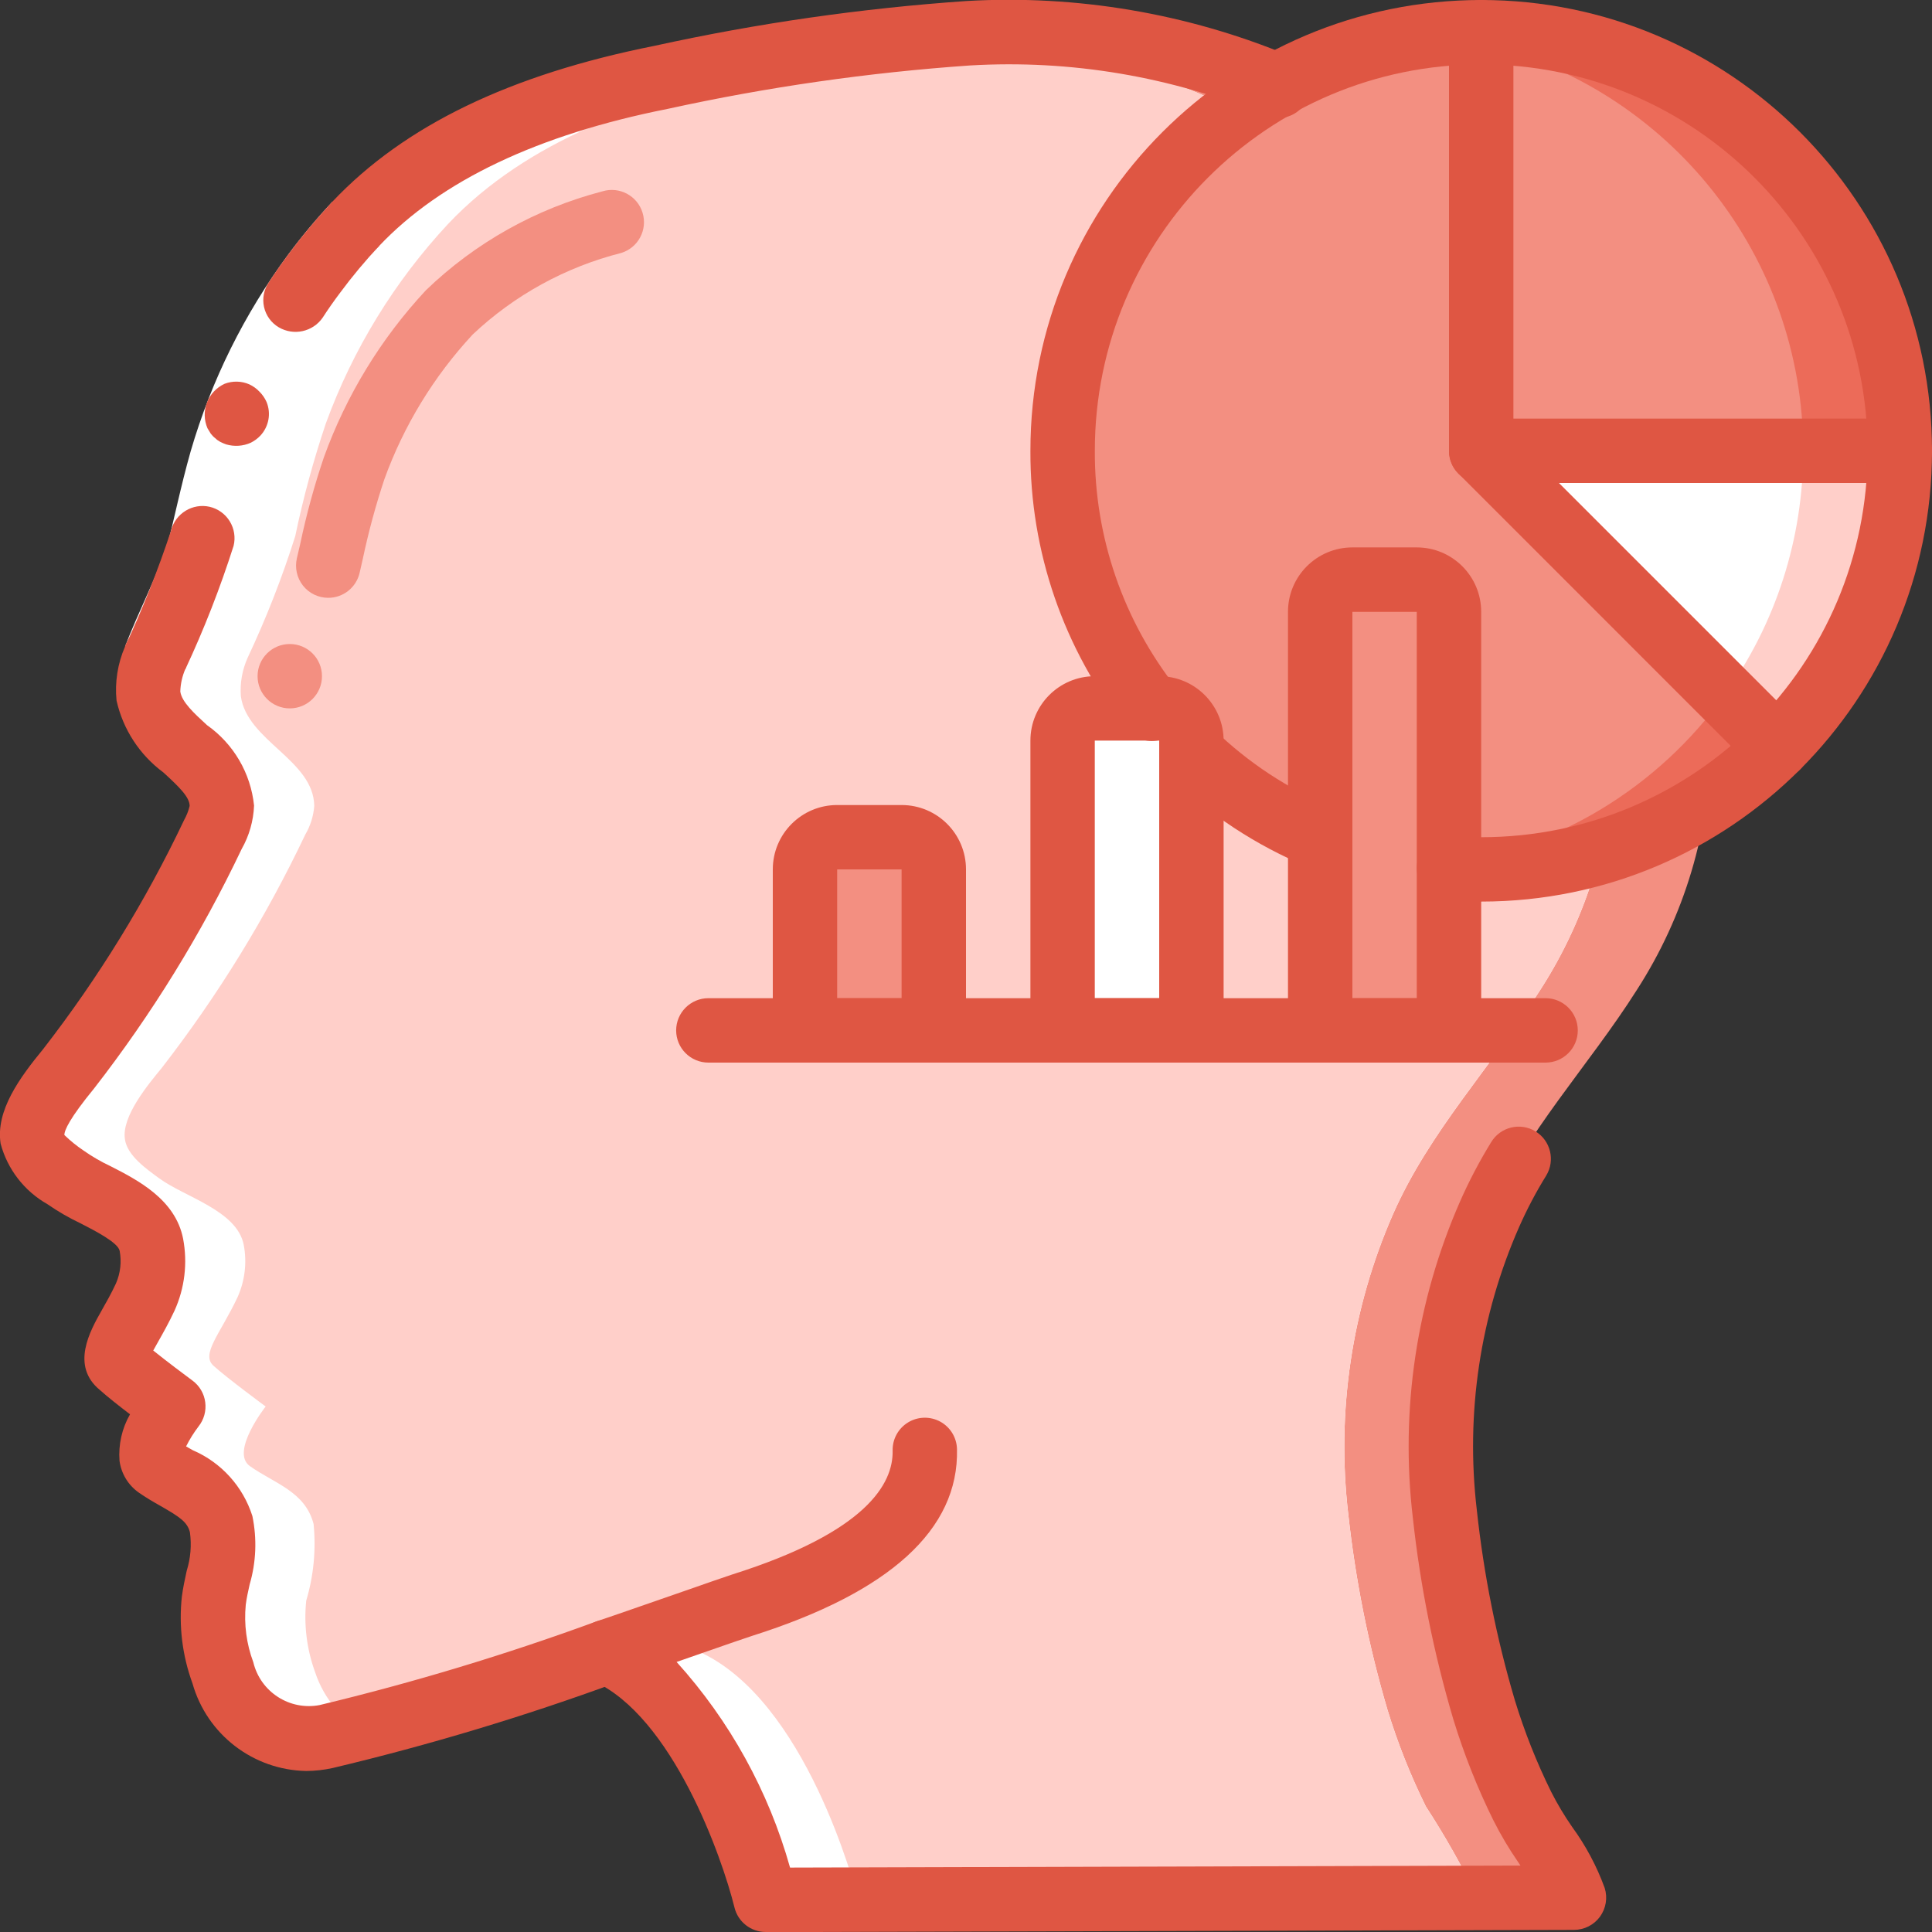 <svg width="44" height="44" viewBox="0 0 44 44" fill="none" xmlns="http://www.w3.org/2000/svg">
<rect x="0" y="0" width="44" height="44" fill="#333333" stroke="none"/>
<g clip-path="url(#clip0_157_6937)">
<path d="M33.924 27.654C32.986 29.797 32.634 32.151 32.905 34.474C33.07 35.986 33.369 37.481 33.799 38.94C34.03 39.696 34.322 40.432 34.672 41.14C35.106 41.807 35.498 42.5 35.845 43.215L17.439 43.267V43.259C17.38 43.039 16.273 38.727 13.823 37.62C13.369 37.781 12.885 37.943 12.393 38.111C10.764 38.676 9.107 39.156 7.429 39.549C6.966 39.659 6.479 39.591 6.065 39.358C5.593 39.068 5.241 38.617 5.075 38.089C4.883 37.567 4.812 37.008 4.869 36.454C5.038 35.889 5.096 35.296 5.038 34.709C4.847 33.968 4.143 33.785 3.586 33.389C3.131 33.066 3.945 32.032 3.945 32.032C3.945 32.032 3.08 31.394 2.772 31.115C2.449 30.851 2.904 30.397 3.307 29.539C3.474 29.166 3.522 28.752 3.447 28.351C3.293 27.566 2.105 27.265 1.518 26.833C1.239 26.627 0.792 26.319 0.741 25.945C0.66 25.425 1.276 24.691 1.577 24.325C2.856 22.676 3.953 20.893 4.847 19.008C4.965 18.809 5.035 18.586 5.053 18.355C5.038 17.307 3.52 16.874 3.381 15.855C3.359 15.556 3.412 15.256 3.535 14.982C3.958 14.083 4.32 13.157 4.62 12.21C4.8 11.341 5.033 10.484 5.317 9.643C5.932 7.957 6.879 6.41 8.103 5.097C9.9 3.197 12.555 2.259 15.063 1.76C17.293 1.272 19.555 0.942 21.831 0.77C21.905 0.763 21.978 0.763 22.051 0.755C26.745 0.521 30.455 2.112 34.093 4.957C36.075 6.436 37.523 8.518 38.221 10.89C38.753 12.849 39.002 14.874 38.962 16.903C38.948 18.908 38.363 20.866 37.275 22.55C36.183 24.273 34.753 25.769 33.924 27.654Z" fill="#F38F81"/>
<path d="M31.724 27.654C30.785 29.797 30.434 32.151 30.705 34.474C30.87 35.986 31.169 37.481 31.599 38.94C31.83 39.696 32.122 40.431 32.472 41.14C32.906 41.807 33.298 42.5 33.645 43.215L19.543 43.252L17.439 43.259C17.387 43.061 16.5 39.615 14.571 38.082C14.342 37.898 14.091 37.743 13.823 37.62C13.801 37.627 13.787 37.635 13.765 37.642C13.325 37.796 12.863 37.95 12.393 38.111C12.386 38.104 12.371 38.097 12.364 38.089C12.141 37.898 11.891 37.74 11.623 37.62C10.384 38.053 8.954 38.529 7.649 38.918C7.091 39.087 6.556 39.233 6.065 39.358C5.593 39.068 5.241 38.617 5.075 38.089C4.883 37.567 4.812 37.008 4.869 36.454C5.038 35.889 5.096 35.296 5.038 34.709C4.847 33.968 4.143 33.785 3.586 33.389C3.131 33.066 3.945 32.032 3.945 32.032C3.945 32.032 3.08 31.394 2.772 31.115C2.449 30.851 2.904 30.397 3.307 29.539C3.474 29.166 3.522 28.752 3.447 28.351C3.293 27.566 2.105 27.265 1.518 26.833C1.239 26.627 0.792 26.319 0.741 25.945C0.66 25.425 1.276 24.691 1.577 24.325C2.856 22.676 3.953 20.893 4.847 19.008C4.965 18.809 5.035 18.586 5.053 18.355C5.038 17.307 3.52 16.874 3.381 15.855C3.359 15.556 3.412 15.256 3.535 14.982C3.958 14.083 4.32 13.157 4.62 12.21C4.8 11.341 5.033 10.484 5.317 9.643C5.932 7.956 6.879 6.41 8.103 5.097C9.9 3.197 12.555 2.259 15.063 1.76C17.293 1.272 19.555 0.942 21.831 0.77C22.161 0.792 22.484 0.821 22.799 0.865C26.154 1.35 29.305 2.768 31.893 4.957C33.875 6.436 35.323 8.518 36.021 10.89C36.553 12.849 36.803 14.874 36.762 16.903C36.748 18.908 36.163 20.866 35.075 22.55C33.983 24.273 32.553 25.769 31.724 27.654Z" fill="white"/>
<path d="M31.724 27.654C30.785 29.797 30.434 32.151 30.704 34.474C30.869 35.986 31.169 37.481 31.599 38.94C31.83 39.696 32.122 40.432 32.472 41.14C32.906 41.807 33.298 42.5 33.645 43.215L19.543 43.252C19.47 42.974 18.355 38.72 15.928 37.62C15.495 37.774 15.04 37.928 14.571 38.082C14.548 38.095 14.523 38.105 14.498 38.111C14.277 37.921 14.03 37.763 13.764 37.642C13.75 37.635 13.742 37.627 13.728 37.62C13.295 37.774 12.833 37.928 12.364 38.09C10.934 38.566 9.401 39.05 8.169 39.358C7.97 39.245 7.793 39.096 7.648 38.918C7.44 38.675 7.28 38.394 7.179 38.09C6.987 37.567 6.917 37.008 6.974 36.454C7.143 35.889 7.2 35.296 7.142 34.709C6.952 33.968 6.248 33.785 5.69 33.389C5.236 33.066 6.05 32.032 6.05 32.032C6.05 32.032 5.184 31.394 4.876 31.116C4.554 30.852 5.008 30.397 5.412 29.539C5.578 29.166 5.627 28.752 5.551 28.351C5.397 27.566 4.209 27.265 3.622 26.833C3.344 26.628 2.896 26.32 2.845 25.945C2.764 25.425 3.38 24.692 3.681 24.325C4.96 22.676 6.057 20.893 6.952 19.008C7.069 18.809 7.139 18.586 7.157 18.355C7.142 17.307 5.624 16.874 5.485 15.855C5.463 15.556 5.516 15.256 5.639 14.982C6.062 14.083 6.425 13.157 6.724 12.21C6.905 11.341 7.138 10.484 7.421 9.643C8.036 7.957 8.984 6.41 10.208 5.097C12.004 3.197 14.659 2.259 17.167 1.76C19.027 1.359 20.907 1.06 22.799 0.865C26.154 1.35 29.305 2.768 31.892 4.957C33.874 6.436 35.323 8.518 36.021 10.89C36.553 12.849 36.802 14.874 36.762 16.904C36.748 18.908 36.163 20.866 35.075 22.55C33.982 24.273 32.552 25.77 31.724 27.654Z" fill="#FFCFC9"/>
<path d="M40.472 17.006C38.687 18.797 36.262 19.802 33.733 19.8C33.484 19.8 33.242 19.793 33 19.771L30.066 19.067C28.976 18.614 27.981 17.96 27.133 17.138L26.224 16.133C23.977 13.263 23.566 9.362 25.163 6.085C26.761 2.809 30.088 0.731 33.733 0.733V10.267L40.472 17.006Z" fill="#F38F81"/>
<path d="M43.267 10.267C43.269 12.795 42.263 15.22 40.473 17.006L33.733 10.267H43.267Z" fill="white"/>
<path d="M43.267 10.267H33.733V0.733C38.998 0.733 43.267 5.002 43.267 10.267Z" fill="#F38F81"/>
<path d="M30.8 13.2H32.266C32.671 13.2 33 13.528 33 13.933V23.467H30.066V13.933C30.066 13.528 30.395 13.2 30.8 13.2Z" fill="#F38F81"/>
<path d="M24.933 16.133H26.4C26.805 16.133 27.134 16.462 27.134 16.867V23.467H24.2V16.867C24.2 16.462 24.529 16.133 24.933 16.133Z" fill="white"/>
<path d="M19.066 19.067H20.533C20.938 19.067 21.266 19.395 21.266 19.8V23.467H18.333V19.8C18.333 19.395 18.661 19.067 19.066 19.067Z" fill="#F38F81"/>
<path d="M40.472 17.006C38.687 18.797 36.262 19.802 33.733 19.8C33.484 19.8 33.242 19.793 33 19.771L32.773 19.719C35.39 19.379 37.749 17.966 39.285 15.818L40.472 17.006Z" fill="#EC6B59"/>
<path d="M43.266 10.267C43.268 12.795 42.263 15.22 40.472 17.006L39.284 15.818C40.446 14.2 41.069 12.258 41.066 10.267H43.266Z" fill="#FFCFC9"/>
<path d="M43.267 10.267H41.067C41.067 5.849 38.032 2.01 33.733 0.99V0.733C38.998 0.733 43.267 5.002 43.267 10.267Z" fill="#EC6B59"/>
<path d="M2.849 14.721C3.157 13.921 3.528 13.224 3.759 12.545C3.816 12.377 3.866 12.209 3.905 12.044L4.041 11.464C4.133 11.073 4.229 10.676 4.343 10.276C4.813 8.661 5.566 7.144 6.567 5.793C6.878 5.375 7.213 4.975 7.57 4.595L8.636 5.601C8.319 5.939 8.021 6.296 7.745 6.668C6.85 7.877 6.175 9.234 5.753 10.678C5.65 11.044 5.559 11.416 5.469 11.8L5.333 12.38C5.28 12.6 5.217 12.814 5.146 13.021C4.86 13.848 4.479 14.561 4.22 15.243L2.849 14.721Z" fill="white"/>
<path d="M4.776 11.542C4.385 11.453 3.994 11.693 3.896 12.082C3.599 12.982 3.25 13.863 2.849 14.722L4.22 15.244C4.647 14.331 5.014 13.391 5.32 12.431C5.367 12.241 5.335 12.04 5.233 11.873C5.131 11.706 4.966 11.587 4.776 11.542Z" fill="#DF5643"/>
<path d="M8.636 5.6L7.57 4.594C7.213 4.974 6.878 5.374 6.567 5.793C6.412 6.001 6.264 6.212 6.123 6.429C6.01 6.593 5.97 6.796 6.013 6.991C6.056 7.186 6.178 7.354 6.35 7.455C6.689 7.653 7.124 7.558 7.348 7.235C7.474 7.04 7.607 6.851 7.745 6.668C8.021 6.295 8.319 5.938 8.636 5.6Z" fill="#DF5643"/>
<path d="M4.714 9.167C4.641 9.356 4.645 9.567 4.725 9.753L4.799 9.875C4.829 9.915 4.864 9.951 4.904 9.981C4.937 10.014 4.975 10.041 5.016 10.063C5.06 10.085 5.105 10.105 5.152 10.121C5.337 10.175 5.535 10.162 5.711 10.083C5.793 10.042 5.868 9.987 5.931 9.92C6.123 9.713 6.178 9.414 6.07 9.153C6.031 9.066 5.976 8.987 5.909 8.92C5.843 8.85 5.764 8.793 5.677 8.753C5.499 8.675 5.296 8.671 5.114 8.741C4.931 8.826 4.787 8.978 4.714 9.167Z" fill="#DF5643"/>
<path d="M6.974 40.333C5.764 40.311 4.712 39.5 4.383 38.336C4.152 37.705 4.069 37.029 4.142 36.36C4.167 36.167 4.209 35.971 4.252 35.774C4.341 35.489 4.366 35.189 4.325 34.894C4.266 34.664 4.096 34.549 3.665 34.302C3.493 34.205 3.32 34.105 3.157 33.99C2.918 33.82 2.761 33.559 2.722 33.269C2.694 32.9 2.777 32.531 2.961 32.21C2.711 32.019 2.437 31.803 2.279 31.66C1.601 31.107 2.05 30.312 2.319 29.838C2.418 29.663 2.533 29.462 2.642 29.227C2.743 28.994 2.772 28.736 2.725 28.487C2.688 28.297 2.156 28.026 1.839 27.863C1.574 27.738 1.319 27.59 1.078 27.423C0.553 27.125 0.17 26.629 0.014 26.046C-0.103 25.291 0.454 24.537 0.984 23.891C2.239 22.273 3.316 20.524 4.194 18.674C4.25 18.574 4.292 18.467 4.319 18.355C4.319 18.154 4.081 17.922 3.722 17.593C3.181 17.193 2.801 16.611 2.654 15.954C2.613 15.536 2.679 15.115 2.846 14.729C2.932 14.477 3.147 14.292 3.409 14.244C3.671 14.197 3.938 14.295 4.107 14.5C4.275 14.706 4.32 14.987 4.222 15.234C4.151 15.396 4.112 15.571 4.106 15.748C4.138 15.985 4.418 16.242 4.714 16.514C5.32 16.941 5.711 17.61 5.786 18.347C5.772 18.695 5.675 19.035 5.503 19.337C4.584 21.27 3.457 23.097 2.144 24.787C1.585 25.47 1.466 25.74 1.466 25.849C1.602 25.981 1.749 26.1 1.906 26.205C2.097 26.339 2.3 26.457 2.511 26.556C3.137 26.876 3.994 27.315 4.17 28.21C4.275 28.764 4.207 29.337 3.974 29.851C3.847 30.122 3.715 30.357 3.6 30.56C3.564 30.623 3.526 30.693 3.49 30.757C3.793 31.001 4.208 31.312 4.384 31.442C4.544 31.56 4.649 31.738 4.674 31.935C4.7 32.132 4.645 32.331 4.521 32.487C4.413 32.629 4.318 32.781 4.238 32.941C4.289 32.97 4.34 32.999 4.391 33.028C5.039 33.307 5.534 33.854 5.748 34.527C5.855 35.044 5.834 35.58 5.685 36.087C5.651 36.241 5.616 36.394 5.597 36.548C5.554 36.992 5.613 37.439 5.769 37.856C5.931 38.532 6.595 38.962 7.278 38.832C9.415 38.319 11.521 37.682 13.585 36.926C13.834 36.834 14.113 36.884 14.314 37.056C14.516 37.228 14.609 37.496 14.557 37.756C14.506 38.016 14.318 38.228 14.066 38.311C11.944 39.09 9.777 39.742 7.578 40.265C7.38 40.309 7.177 40.332 6.974 40.333Z" fill="#DF5643"/>
<path d="M8.103 5.83C7.81 5.83 7.545 5.656 7.429 5.387C7.313 5.118 7.368 4.806 7.57 4.593C9.209 2.86 11.613 1.698 14.919 1.041C17.255 0.528 19.626 0.188 22.012 0.023C24.525 -0.122 27.038 0.304 29.363 1.269C29.615 1.363 29.795 1.586 29.833 1.852C29.871 2.117 29.762 2.382 29.547 2.543C29.332 2.704 29.047 2.735 28.803 2.624C26.68 1.743 24.383 1.355 22.088 1.491C19.774 1.652 17.475 1.982 15.209 2.479C12.25 3.065 10.039 4.117 8.635 5.601C8.497 5.748 8.304 5.831 8.103 5.83Z" fill="#DF5643"/>
<path d="M17.439 44C17.101 44 16.807 43.769 16.727 43.441C16.441 42.282 15.311 39.097 13.521 38.288C13.247 38.164 13.076 37.885 13.091 37.584C13.105 37.284 13.302 37.023 13.587 36.926C14.364 36.662 15.067 36.412 15.616 36.224C16.11 36.051 16.482 35.922 16.678 35.857C19.728 34.894 20.345 33.793 20.329 33.038C20.323 32.776 20.457 32.531 20.68 32.395C20.904 32.258 21.184 32.252 21.414 32.377C21.644 32.503 21.789 32.742 21.795 33.004C21.838 34.832 20.267 36.262 17.125 37.257C16.94 37.317 16.579 37.443 16.098 37.61L15.409 37.85C16.621 39.191 17.505 40.794 17.993 42.533L34.627 42.487C34.61 42.462 34.595 42.438 34.579 42.414C34.367 42.107 34.176 41.786 34.009 41.453C33.644 40.714 33.34 39.946 33.099 39.158C32.654 37.657 32.345 36.119 32.176 34.563C31.887 32.11 32.259 29.624 33.252 27.362C33.457 26.896 33.694 26.445 33.961 26.011C34.171 25.665 34.622 25.555 34.968 25.765C35.314 25.975 35.424 26.427 35.214 26.773C34.981 27.149 34.775 27.541 34.596 27.946C33.707 29.968 33.375 32.191 33.633 34.385C33.791 35.854 34.081 37.306 34.5 38.723C34.719 39.44 34.996 40.138 35.328 40.81C35.468 41.086 35.627 41.351 35.803 41.605C36.115 42.032 36.365 42.501 36.546 42.998C36.616 43.221 36.575 43.463 36.438 43.652C36.3 43.84 36.081 43.951 35.847 43.952L17.441 44.003L17.439 44Z" fill="#DF5643"/>
<path d="M7.476 13.615C7.252 13.615 7.04 13.513 6.901 13.338C6.762 13.162 6.711 12.933 6.761 12.715L6.835 12.398C6.976 11.726 7.157 11.063 7.377 10.413C7.887 9.001 8.677 7.708 9.7 6.61C10.824 5.526 12.208 4.751 13.719 4.358C14.106 4.239 14.516 4.458 14.634 4.845C14.753 5.233 14.534 5.643 14.147 5.761C12.88 6.082 11.716 6.721 10.766 7.617C9.88 8.571 9.195 9.693 8.753 10.917C8.556 11.511 8.392 12.115 8.263 12.726L8.19 13.047C8.113 13.379 7.817 13.615 7.476 13.615Z" fill="#F38F81"/>
<path d="M6.6 16.133C7.005 16.133 7.333 15.805 7.333 15.4C7.333 14.995 7.005 14.667 6.6 14.667C6.195 14.667 5.866 14.995 5.866 15.4C5.866 15.805 6.195 16.133 6.6 16.133Z" fill="#F38F81"/>
<path d="M30.067 19.8C29.971 19.8 29.875 19.781 29.787 19.744C28.61 19.258 27.537 18.552 26.624 17.666C26.332 17.385 26.324 16.92 26.605 16.628C26.887 16.337 27.351 16.329 27.643 16.61C28.424 17.369 29.341 17.972 30.347 18.389C30.67 18.523 30.854 18.866 30.786 19.21C30.718 19.553 30.416 19.8 30.067 19.8Z" fill="#DF5643"/>
<path d="M33.734 20.533C33.462 20.533 33.197 20.525 32.934 20.501C32.672 20.477 32.444 20.316 32.334 20.078C32.224 19.84 32.25 19.562 32.401 19.348C32.552 19.134 32.806 19.016 33.067 19.04C33.287 19.06 33.507 19.067 33.734 19.067C38.594 19.067 42.534 15.127 42.534 10.267C42.534 5.407 38.594 1.467 33.734 1.467C28.873 1.467 24.934 5.407 24.934 10.267C24.925 12.23 25.583 14.139 26.801 15.68C26.968 15.886 27.011 16.165 26.914 16.412C26.817 16.658 26.595 16.833 26.332 16.869C26.07 16.906 25.808 16.797 25.648 16.587C24.226 14.788 23.457 12.559 23.467 10.267C23.467 4.597 28.063 0 33.734 0C39.404 0 44 4.597 44 10.267C44 15.937 39.404 20.533 33.734 20.533Z" fill="#DF5643"/>
<path d="M33.733 11C33.328 11 33 10.672 33 10.267V0.733C33 0.328 33.328 0 33.733 0C34.138 0 34.467 0.328 34.467 0.733V10.267C34.467 10.672 34.138 11 33.733 11Z" fill="#DF5643"/>
<path d="M43.267 11H33.733C33.328 11 33 10.672 33 10.267C33 9.862 33.328 9.533 33.733 9.533H43.267C43.672 9.533 44 9.862 44 10.267C44 10.672 43.672 11 43.267 11Z" fill="#DF5643"/>
<path d="M40.474 17.741C40.279 17.741 40.093 17.664 39.955 17.526L33.215 10.785C32.937 10.498 32.941 10.04 33.224 9.757C33.506 9.474 33.964 9.47 34.252 9.748L40.993 16.489C41.203 16.699 41.266 17.014 41.152 17.288C41.038 17.562 40.77 17.741 40.474 17.741Z" fill="#DF5643"/>
<path d="M33 24.2H30.066C29.661 24.2 29.333 23.872 29.333 23.467V13.934C29.333 13.123 29.99 12.467 30.8 12.467H32.266C33.076 12.467 33.733 13.123 33.733 13.934V23.467C33.733 23.872 33.405 24.2 33 24.2ZM30.8 22.733H32.266V13.934H30.8V22.733Z" fill="#DF5643"/>
<path d="M27.134 24.2H24.2C23.795 24.2 23.467 23.872 23.467 23.467V16.867C23.467 16.057 24.123 15.4 24.933 15.4H26.4C27.21 15.4 27.867 16.057 27.867 16.867V23.467C27.867 23.872 27.538 24.2 27.134 24.2ZM24.933 22.733H26.4V16.867H24.933V22.733Z" fill="#DF5643"/>
<path d="M21.266 24.2H18.333C17.928 24.2 17.6 23.872 17.6 23.467V19.8C17.6 18.99 18.256 18.334 19.066 18.334H20.533C21.343 18.334 22 18.99 22 19.8V23.467C22 23.872 21.671 24.2 21.266 24.2ZM19.066 22.733H20.533V19.8H19.066V22.733Z" fill="#DF5643"/>
<path d="M35.199 24.2H16.133C15.728 24.2 15.399 23.872 15.399 23.467C15.399 23.062 15.728 22.733 16.133 22.733H35.199C35.604 22.733 35.933 23.062 35.933 23.467C35.933 23.872 35.604 24.2 35.199 24.2Z" fill="#DF5643"/>
</g>
<defs>
<clipPath id="clip0_157_6937">
<rect width="44" height="44" fill="white"/>
</clipPath>
</defs>
</svg>

